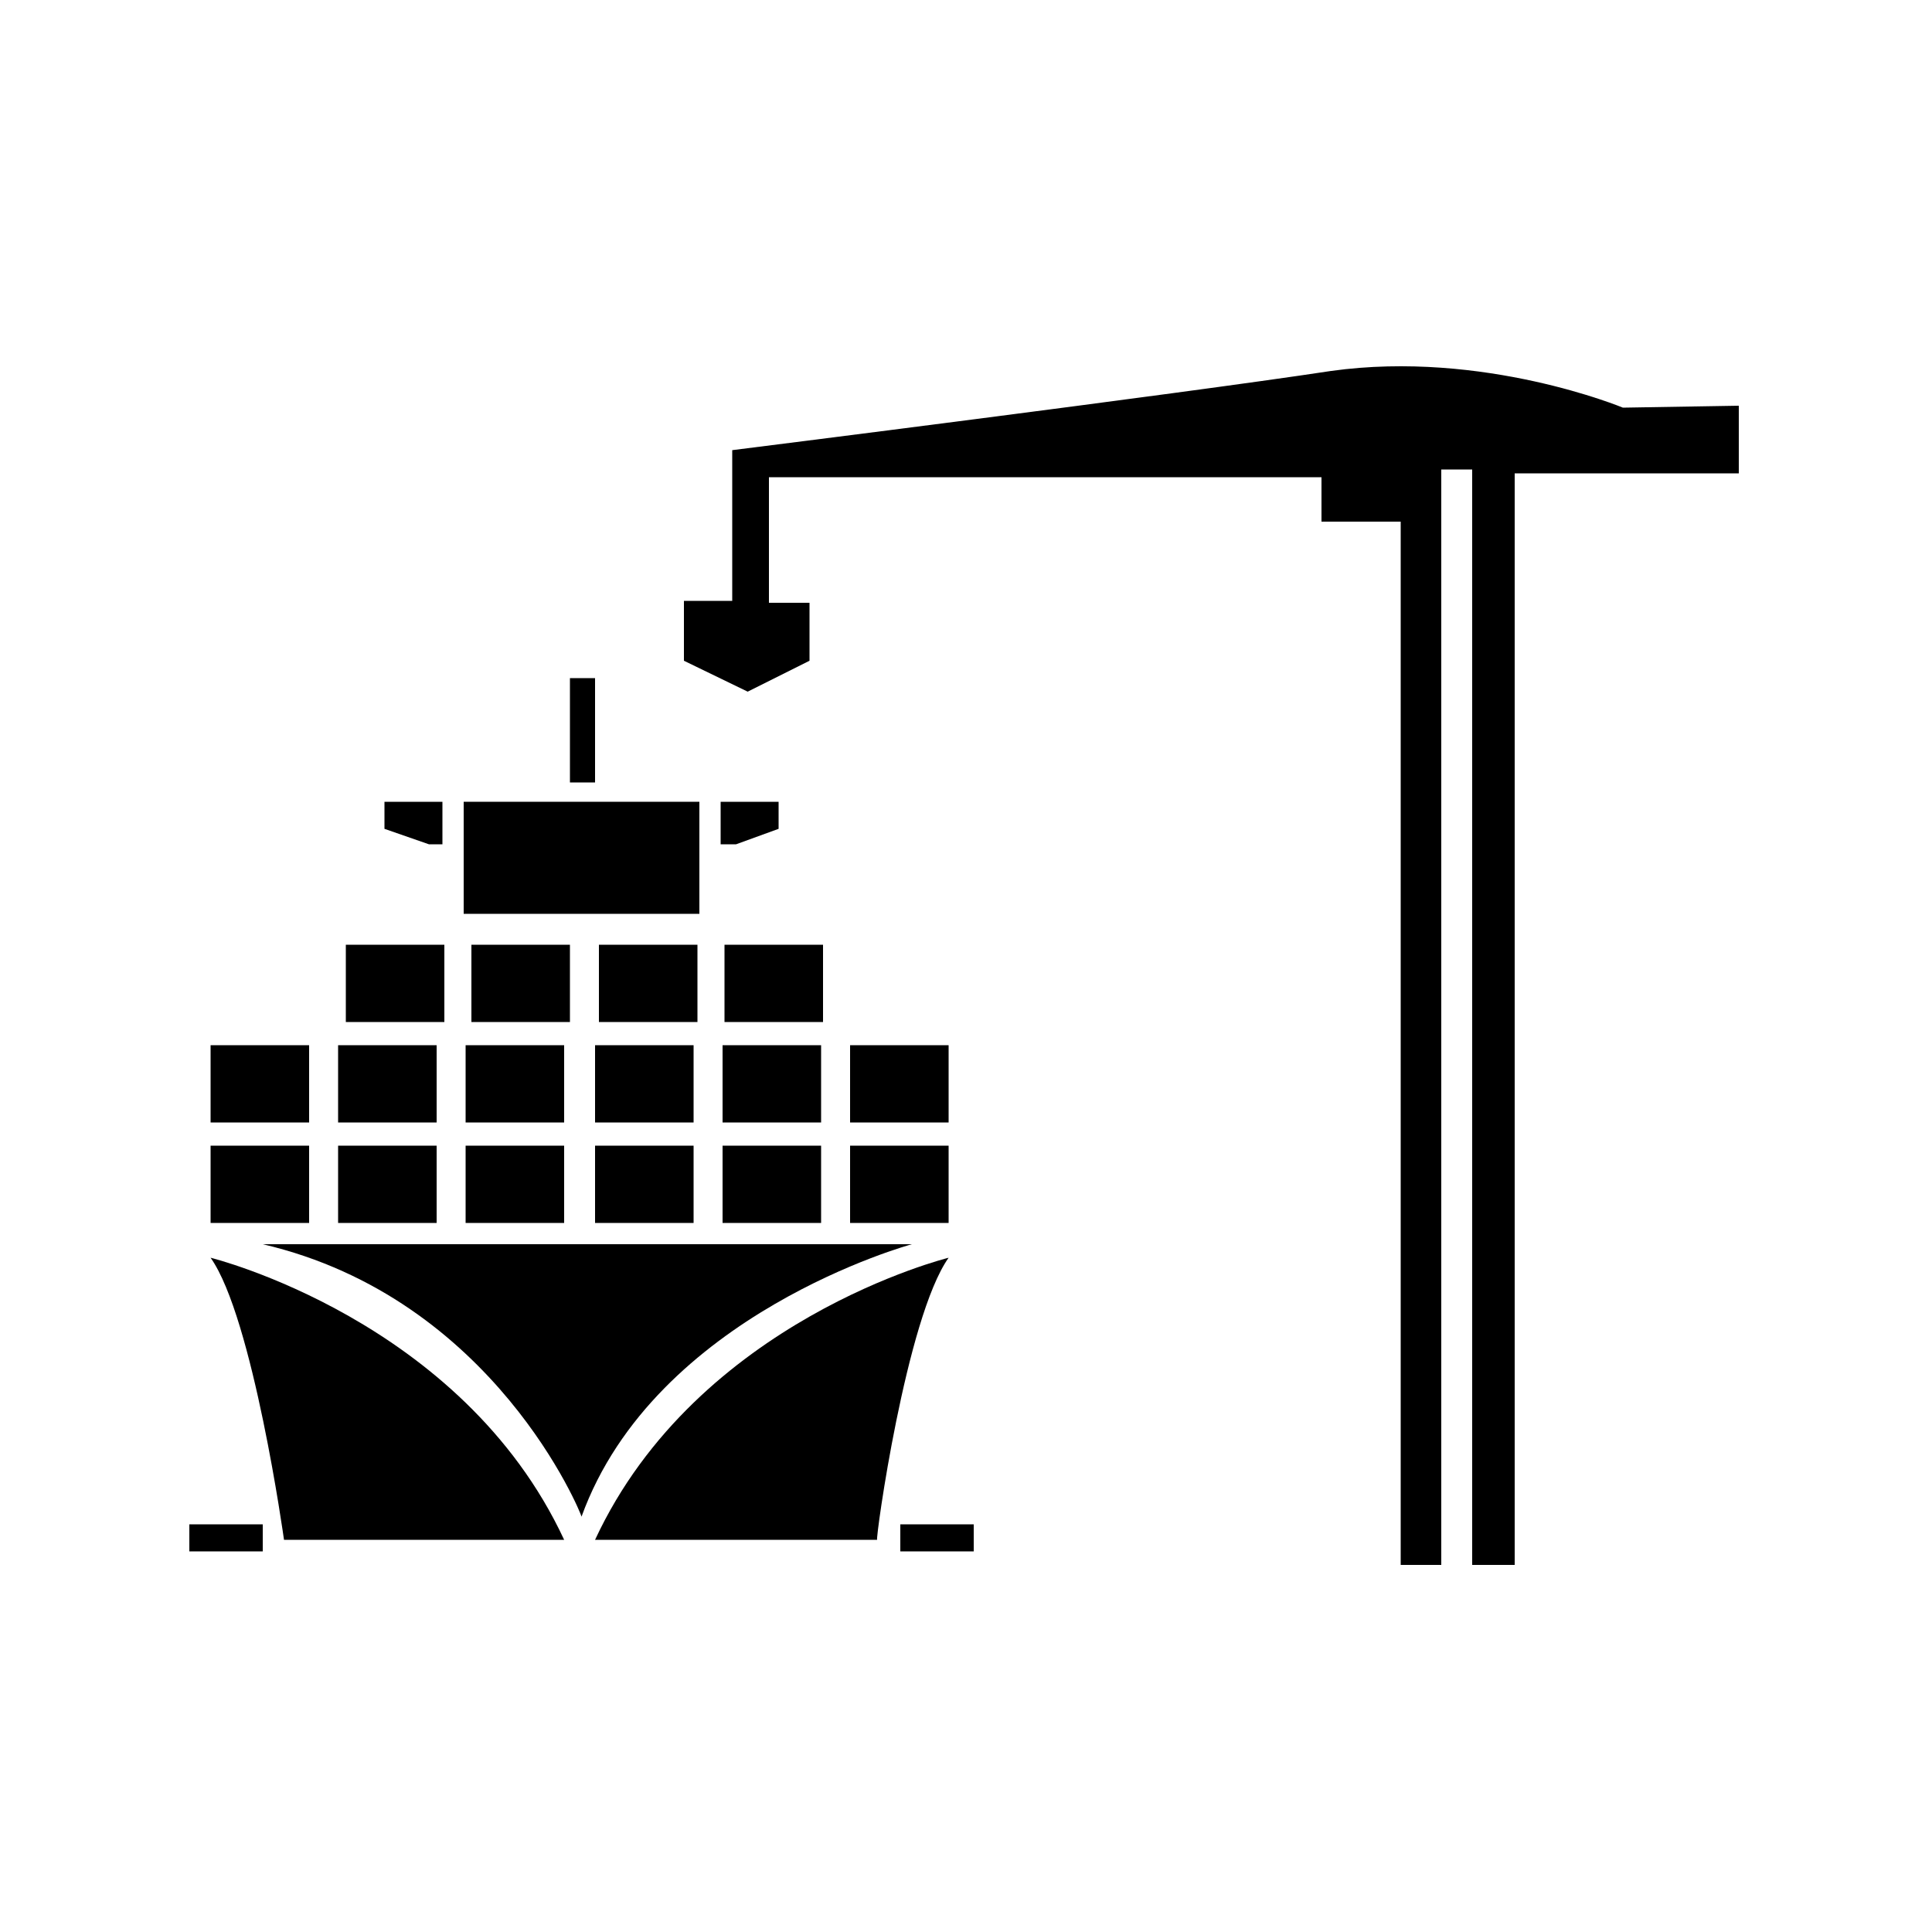 <?xml version="1.0" encoding="utf-8"?>
<!-- Generator: Adobe Illustrator 25.2.0, SVG Export Plug-In . SVG Version: 6.00 Build 0)  -->
<svg version="1.1" id="Layer_1" xmlns="http://www.w3.org/2000/svg" xmlns:xlink="http://www.w3.org/1999/xlink" x="0px" y="0px"
	 viewBox="0 0 100 100" style="enable-background:new 0 0 100 100;" xml:space="preserve">
<path d="M84,21.1c0,0-7.2-3-15.1-1.9c-7.9,1.2-31,4.1-31,4.1v7.8h-2.5v3.1l3.3,1.6l3.2-1.6v-3h-2.1v-6.5h28.6V27h4.1v54h2.1V24.3
	h1.6v56.7h2.2V24.5h11.6V21L84,21.1z"/>
<rect x="24" y="41.5" width="12.2" height="5.8"/>
<rect x="17.9" y="48.9" width="5.1" height="4"/>
<rect x="24.4" y="48.9" width="5.1" height="4"/>
<rect x="31" y="48.9" width="5.1" height="4"/>
<rect x="37.5" y="48.9" width="5.1" height="4"/>
<rect x="17.5" y="54.1" width="5.1" height="4"/>
<rect x="24.1" y="54.1" width="5.1" height="4"/>
<rect x="30.8" y="54.1" width="5.1" height="4"/>
<rect x="37.4" y="54.1" width="5.1" height="4"/>
<rect x="17.5" y="59.3" width="5.1" height="4"/>
<rect x="10.9" y="54.1" width="5.1" height="4"/>
<rect x="10.9" y="59.3" width="5.1" height="4"/>
<rect x="44" y="54.1" width="5.1" height="4"/>
<rect x="44" y="59.3" width="5.1" height="4"/>
<rect x="24.1" y="59.3" width="5.1" height="4"/>
<rect x="30.8" y="59.3" width="5.1" height="4"/>
<rect x="37.4" y="59.3" width="5.1" height="4"/>
<polygon points="22.9,43.7 22.9,41.5 19.9,41.5 19.9,42.9 22.2,43.7 "/>
<polygon points="37.3,43.7 37.3,41.5 40.3,41.5 40.3,42.9 38.1,43.7 "/>
<rect x="29.5" y="35.1" width="1.3" height="5.4"/>
<path d="M13.6,64.4h33.6c0,0-13.3,3.6-17.1,14.1C30.1,78.4,25.6,67.2,13.6,64.4z"/>
<path d="M10.9,65.1c0,0,13,3.2,18.3,14.6H14.7C14.7,79.7,13.1,68.2,10.9,65.1z"/>
<path d="M49.1,65.1c0,0-13,3.2-18.3,14.6h14.6C45.3,79.7,46.9,68.2,49.1,65.1z"/>
<rect x="9.8" y="78.9" width="3.8" height="1.4"/>
<rect x="46.6" y="78.9" width="3.8" height="1.4"/>
</svg>
